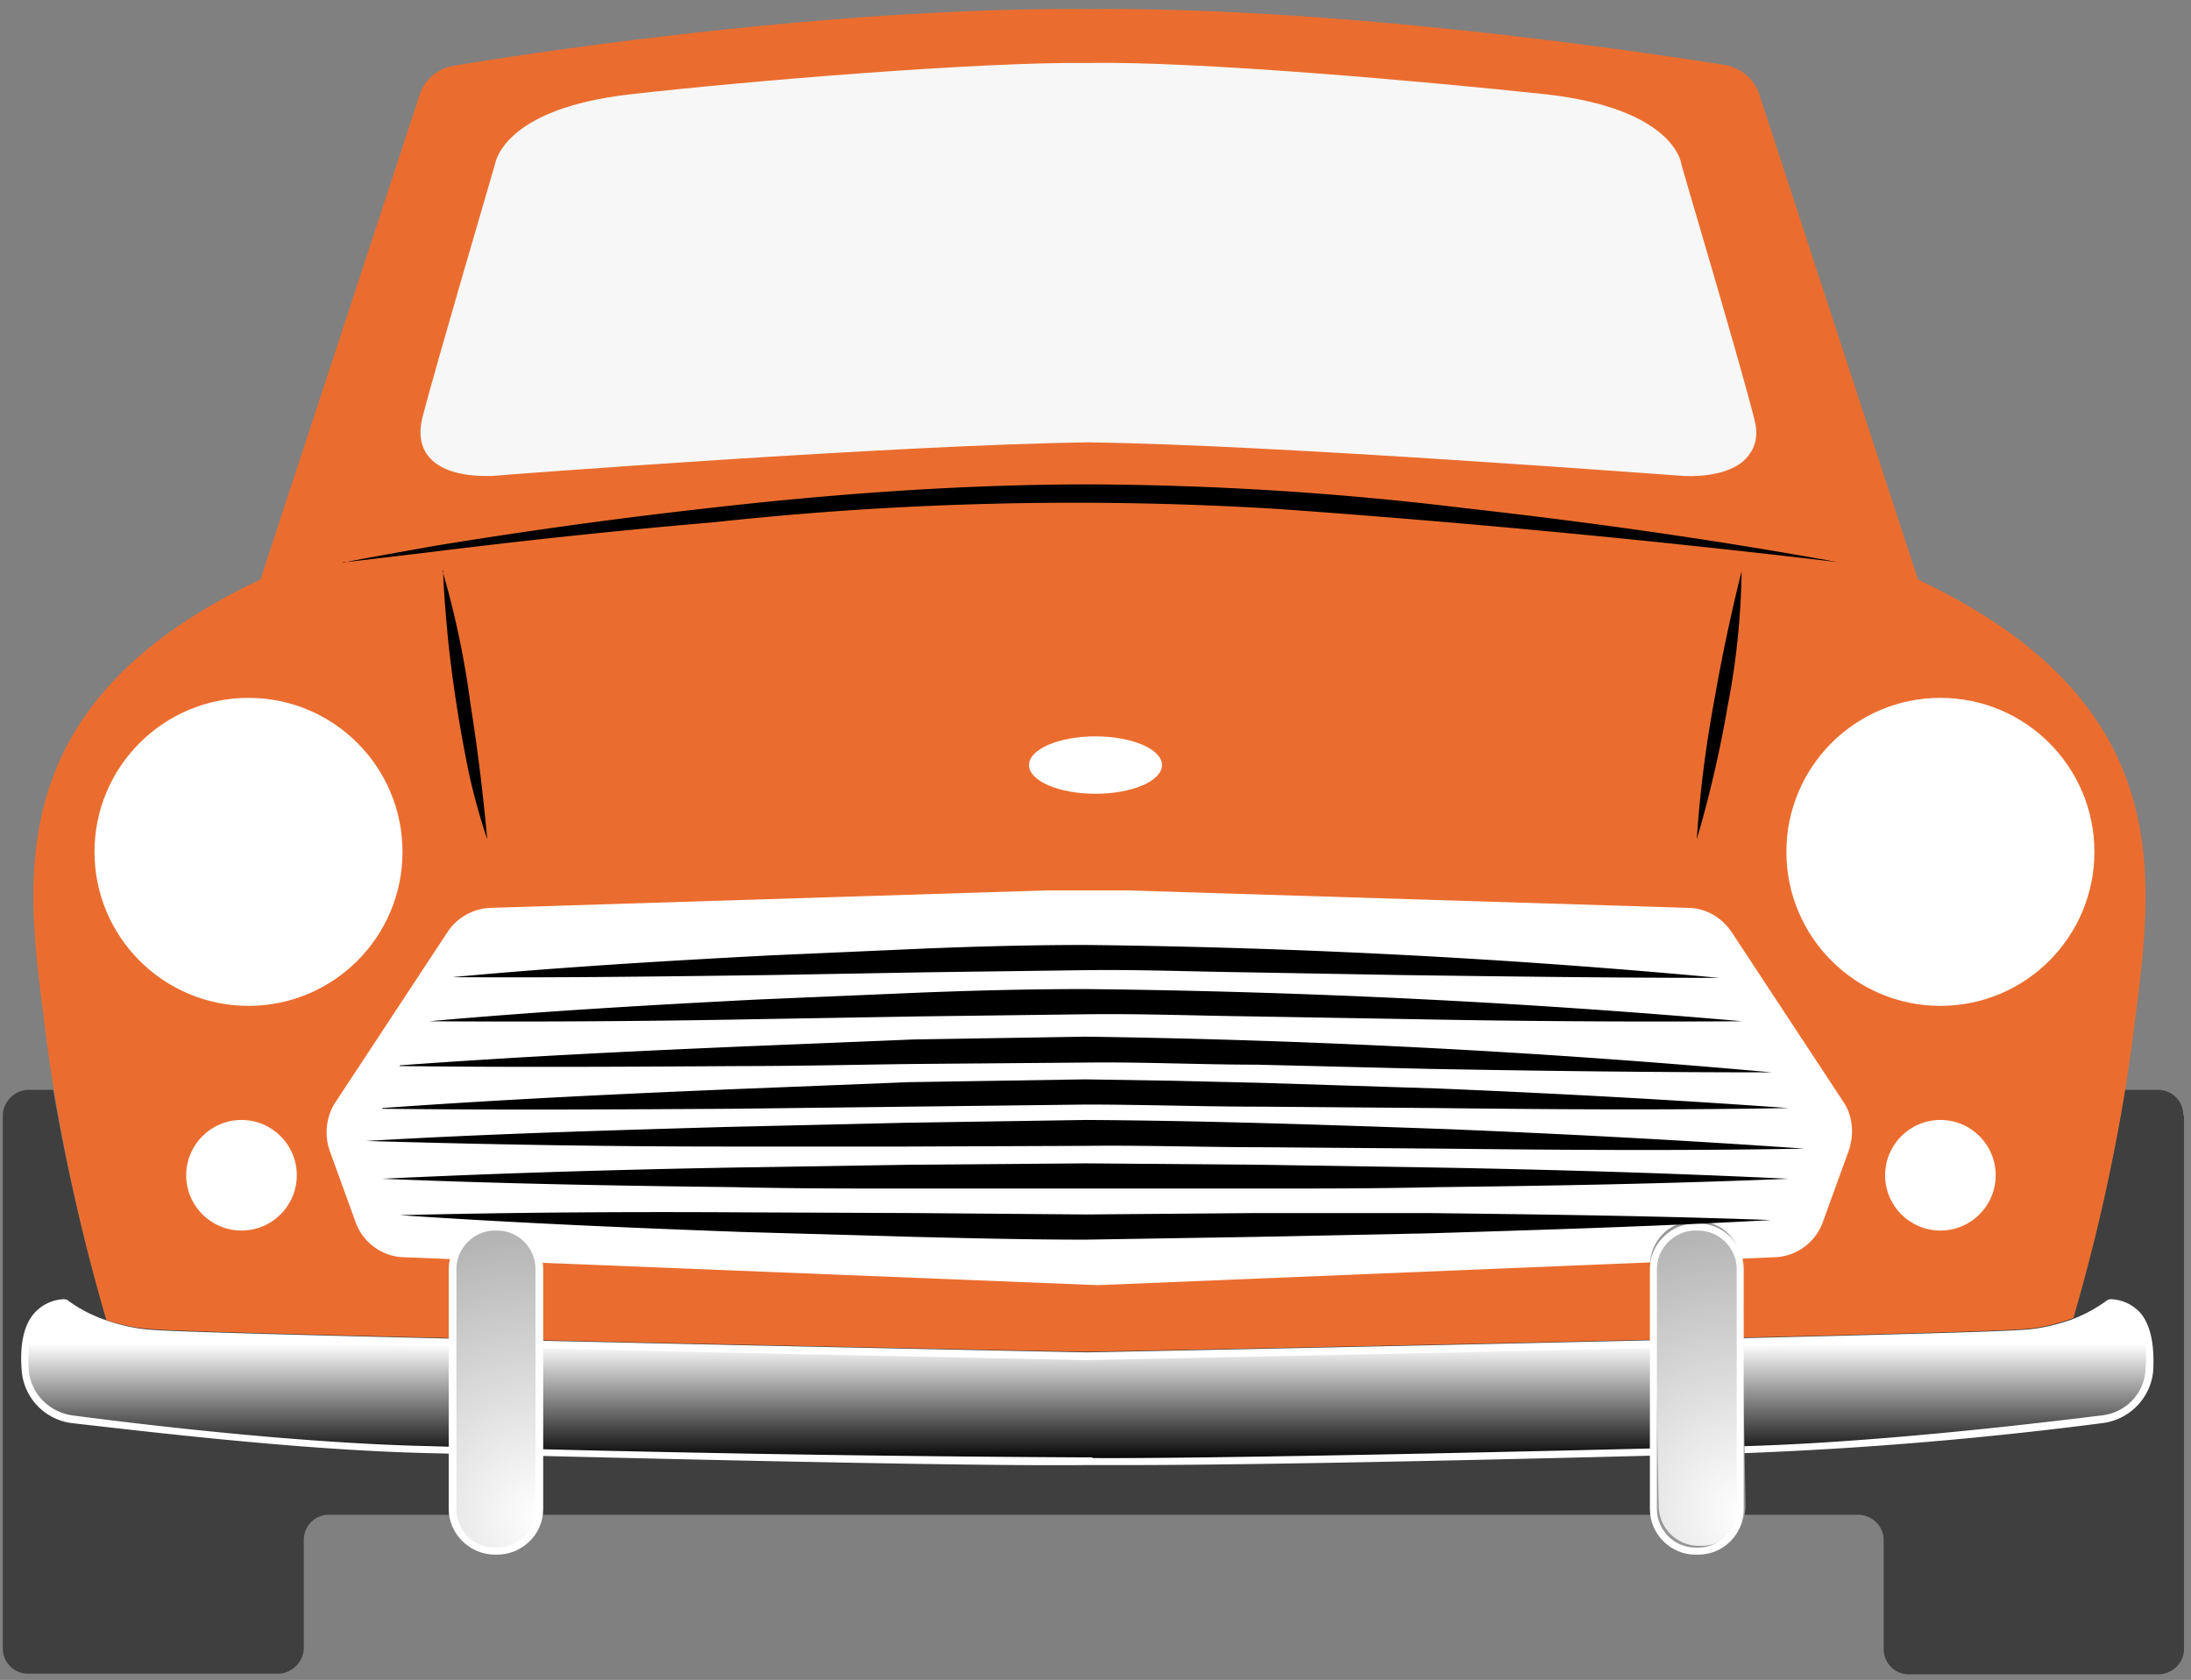 <svg viewBox="0 0 313 240" xmlns="http://www.w3.org/2000/svg" xml:space="preserve" style="fill-rule:evenodd;clip-rule:evenodd">
  <rect x="0" y="0" width="313" height="240" fill="#808080" stroke="none"/>
  <path d="m304.6 149-1 6.8a274 274 0 0 1-7.4 32.6c-2.4 1-5 1.5-7.5 1.6-8.3.7-130.5 3.2-133.4 3.2-2.8 0-125-2.5-133.3-3.2-2.3-.1-4.6-.6-6.8-1.3A273.3 273.3 0 0 1 6.7 149C4.2 128-2 101.3 37.2 82.8L60 13.4a6.1 6.1 0 0 1 4.8-4c12.6-2.1 54.7-8.4 90.8-8.1 36.1-.3 78.3 6 90.9 8 2.2.4 4.1 2 4.8 4.1L274 82.8c39.2 18.5 33.1 45.2 30.6 66.2Z" style="fill:#ea6d2f;fill-rule:nonzero"/>
  <path d="M312 159.4v76.2c0 2-1.7 3.6-3.7 3.6h-35.6c-2 0-3.6-1.6-3.6-3.6V220c0-2-1.7-3.6-3.7-3.6H47c-2 0-3.6 1.6-3.6 3.6v15.4c0 2-1.7 3.7-3.7 3.7H4c-2 0-3.6-1.6-3.6-3.6v-76.1c0-2 1.7-3.7 3.7-3.7h3.5c1.9 11 4.4 22 7.6 32.9 2.2.7 4.5 1.2 6.8 1.3 8.2.7 130.5 3.2 133.3 3.2 2.9 0 125.1-2.5 133.4-3.2 2.5-.1 5-.7 7.5-1.6a274 274 0 0 0 7.4-32.6h4.7a3.6 3.6 0 0 1 3.6 3.6Z" style="fill:#3f3f3f;fill-rule:nonzero"/>
  <path d="M241.1 129.7c2.6 0 4.9 1.4 6.3 3.5l16 24.3c1.3 2 1.5 4.6.7 6.9l-3.7 10.2a7.6 7.6 0 0 1-6.6 5l-97 4c-.5 0 .6 0 0 0l-99.4-4c-3-.2-5.6-2.2-6.6-5l-3.7-10.2c-.8-2.3-.5-4.9.8-6.9l16-24.3a7.7 7.7 0 0 1 6.2-3.5l79.6-2.5h11.2l80.2 2.5Z" style="fill:#fff;fill-rule:nonzero"/>
  <path d="M307 195.7c-.2 3.7-3 6.6-6.6 7a568.5 568.5 0 0 1-51.2 4.4c-24.5.6-75.9 1.9-93.8 1.6h.6-1.3.5c-17.9.3-69.3-1-93.8-1.6-18.5-.5-41-3-51.1-4.3a7.7 7.7 0 0 1-6.7-7c-.3-4.4.5-9.3 5.6-9.7 1.8 1.4 3.9 2.4 6 3.1 2.2.8 4.5 1.2 6.8 1.4 8.3.6 130.5 3.2 133.3 3.2 3 0 125.1-2.6 133.4-3.2 2.6-.2 5-.8 7.5-1.6 1.9-.7 3.6-1.7 5.2-2.9 5.2.4 6 5.3 5.6 9.6Z" style="fill:url(#a);fill-rule:nonzero"/>
  <path d="M161.4 209.3h-6.2c-17.2.2-66.2-1-93.8-1.7-18-.4-39.8-3-51.2-4.3a8.2 8.2 0 0 1-7.1-7.5c-.3-3.7.3-6.5 1.8-8.2a6 6 0 0 1 4.3-2l.4.1c1.7 1.3 3.7 2.3 5.8 3 2.1.7 4.4 1.2 6.6 1.3 8.9.7 132.4 3.2 133.3 3.2 1 0 124.5-2.5 133.4-3.2 2.5-.1 5-.7 7.3-1.5 1.8-.7 3.5-1.6 5.1-2.8l.4-.1a6 6 0 0 1 4.3 2c1.4 1.7 2 4.4 1.8 8.2-.3 3.8-3.3 7-7.2 7.5a565 565 0 0 1-51.2 4.3c-24.9.7-67 1.7-87.8 1.7Zm-5.3-1c17.8.1 65.8-1 93.1-1.7 18-.5 39.8-3 51.1-4.4 3.4-.4 6-3.1 6.2-6.5.3-3.4-.3-6-1.5-7.4a5 5 0 0 0-3.4-1.7 20 20 0 0 1-5.3 2.8c-2.4 1-5 1.5-7.6 1.7-8.8.7-132.5 3.2-133.4 3.2-.9 0-124.5-2.5-133.4-3.2a28 28 0 0 1-6.9-1.4c-2.1-.7-4.1-1.7-6-3a5 5 0 0 0-3.3 1.6c-1.3 1.5-1.8 4-1.6 7.4.3 3.4 2.9 6 6.2 6.5 11.4 1.5 33 4 51.1 4.4a3773.9 3773.9 0 0 0 93.3 1.6H156Z" style="fill:#fff;fill-rule:nonzero"/>
  <path d="M69.3 68c-1.9 0-6-.3-8-2.7-1.2-1.4-1.5-3.3-1-5.5 2-7.7 10-34.9 10.4-36.3.2-1 2-8 19.1-10 17.6-2 50.6-4.7 65.7-4.5 15-.3 48 2.6 65.6 4.5 17.1 2 19 9 19.1 10 .4 1.5 8.5 28.7 10.4 36.3.6 2.2.3 4-1 5.5-2.6 3.1-8.7 2.7-9 2.7-.5 0-58.9-4.5-85.1-4.8-26.3.3-84.6 4.7-85.2 4.8h-1Z" style="fill:#f7f7f7;fill-rule:nonzero"/>
  <path d="M262.5 80.3a1721 1721 0 0 0-80.1-7.6 476.6 476.6 0 0 0-80.3 1.9 1056 1056 0 0 0-40 4.2l-6.7.8-3.4.4-2.5.3h-.4l-.2.1h-.1.1l.6-.1.9-.2 1.6-.3 3.3-.6L62 78a776 776 0 0 1 40-5.5c17.7-2 35.7-3.3 53.6-3.3a456.2 456.2 0 0 1 53.7 3.4c17.9 2 35.6 4.5 53.2 7.7Z" style="fill-rule:nonzero"/>
  <circle cx="35.5" cy="121.7" r="22" style="fill:#fff"/>
  <circle cx="35.5" cy="121.7" r="18.5" style="fill:#fff"/>
  <circle cx="34.5" cy="167.9" r="7.9" style="fill:#fff"/>
  <circle cx="34.5" cy="167.9" r="5.8" style="fill:#fff"/>
  <circle cx="277.2" cy="167.9" r="7.9" style="fill:#fff"/>
  <circle cx="277.2" cy="167.9" r="5.8" style="fill:#fff"/>
  <circle cx="277.2" cy="121.7" r="22" style="fill:#fff"/>
  <path d="M77 181.3a6 6 0 0 0-6-6h-.3a6 6 0 0 0-6 6v34.3a6 6 0 0 0 6 6h.3a6 6 0 0 0 6-6v-34.3Z" style="fill:url(#b);stroke:#979797;stroke-width:.52px"/>
  <path d="M248.5 180.7a6 6 0 0 0-6.1-6h-.4a6 6 0 0 0-6 6.2l.7 34.3a6 6 0 0 0 6 5.9h.5a6 6 0 0 0 5.9-6.2l-.6-34.2Z" style="fill:url(#c);stroke:#979797;stroke-width:.52px"/>
  <path d="M71 222.1h-.3c-3.6 0-6.6-3-6.6-6.5v-34.3c0-3.6 3-6.5 6.6-6.5h.3c3.7 0 6.6 2.9 6.6 6.5v34.3c0 3.6-3 6.5-6.6 6.5Zm-.3-46.3c-3 0-5.5 2.5-5.5 5.5v34.3c0 3 2.4 5.5 5.5 5.5h.3c3 0 5.5-2.5 5.5-5.5v-34.3c0-3-2.4-5.5-5.5-5.5h-.3ZM242.6 222.1h-.4c-3.6 0-6.5-3-6.5-6.5v-34.3c0-3.6 3-6.5 6.5-6.5h.4c3.6 0 6.5 2.9 6.5 6.5v34.3c0 3.6-2.9 6.5-6.5 6.5Zm-.4-46.3c-3 0-5.5 2.5-5.5 5.5v34.3c0 3 2.5 5.5 5.5 5.5h.4c3 0 5.5-2.5 5.5-5.5v-34.3c0-3-2.5-5.5-5.5-5.5h-.4Z" style="fill:#fff;fill-rule:nonzero"/>
  <path d="M63.2 81.5a127.5 127.5 0 0 1 4 19 286.6 286.6 0 0 1 2.4 19.4c-1-3-1.9-6.2-2.6-9.4A194.6 194.6 0 0 1 64 91.3c-.3-3.3-.6-6.5-.7-9.8ZM248.8 81.5a107.6 107.6 0 0 1-2 19.4 168 168 0 0 1-4.4 19 167.3 167.3 0 0 1 2.4-19.3 263.6 263.6 0 0 1 4-19Z" style="fill-rule:nonzero"/>
  <ellipse cx="156.5" cy="109.3" rx="9.5" ry="4.1" style="fill:#fff"/>
  <path d="M64.6 139.6c15-1.4 30-2.3 45.2-3.1l22.6-1c7.5-.3 15-.5 22.7-.5a1105.8 1105.8 0 0 1 90.5 4.7c-15.2 0-30.3-.2-45.3-.4l-22.7-.4c-7.5-.1-15-.4-22.5-.3l-22.6.3-22.6.4c-15.1.2-30.2.4-45.3.3ZM61.3 145.9c15.6-1.4 31.2-2.3 46.8-3.1l23.5-1c7.8-.3 15.6-.5 23.5-.5a1223.3 1223.3 0 0 1 93.8 4.6c-15.7.1-31.4 0-47-.3l-23.4-.4c-7.8-.1-15.7-.4-23.4-.3l-23.4.3-23.5.4c-15.6.3-31.2.4-46.9.3ZM57.1 152.2c16.3-1.2 32.6-2 49-2.7l24.4-1 24.6-.4a1288.4 1288.4 0 0 1 98 5.1c-16.4 0-32.8-.2-49.1-.5l-24.5-.6c-8.1 0-16.3-.4-24.4-.3l-24.5.2c-8.1.1-16.3.3-24.5.3-16.3.1-32.7.2-49 0ZM54.6 158.3c16.7-1.2 33.4-2 50.2-2.7l25-1 25.2-.4 12.6.2 12.6.3 12.6.4 6.2.2 6.3.2c16.8.7 33.5 1.6 50.2 2.8-16.8.3-33.5.2-50.3 0l-25.1-.2c-8.4 0-16.7-.3-25-.3l-25.2.3-25.1.3c-16.7.1-33.4.2-50.2 0ZM52.3 163c17.1-1 34.2-1.5 51.4-2l25.7-.6 25.7-.4c17.2.1 34.3.7 51.4 1.3 17.1.7 34.2 1.6 51.3 2.8-17.1.3-34.2.2-51.4 0l-25.7-.2c-8.5 0-17-.3-25.6-.2l-25.7.1h-25.7c-17.1 0-34.3-.3-51.4-.8ZM54.6 168.4c16.7-.8 33.5-1.3 50.2-1.6l25.1-.4 25.2-.2 25 .2 25.2.4c16.7.3 33.5.8 50.2 1.6-16.7.7-33.5 1-50.2 1.2-8.4.2-16.8.2-25.1.2h-50.3c-8.3 0-16.7 0-25-.2-16.8-.2-33.6-.5-50.3-1.2ZM57.1 173.6c16.3-.4 32.7-.5 49-.4l24.5.1 24.5.2 24.4-.2H204c16.4.2 32.7.4 49 1-16.3.9-32.6 1.4-49 1.9l-24.4.5-24.5.4c-8.2 0-16.4-.2-24.6-.4L106 176c-16.3-.6-32.6-1.3-48.9-2.4Z" style="fill-rule:nonzero"/>
  <circle cx="277.2" cy="121.7" r="18.5" style="fill:#fff"/>
  <defs>
    <radialGradient id="b" cx="0" cy="0" r="1" gradientUnits="userSpaceOnUse" gradientTransform="translate(77 216.5) scale(137.412)">
      <stop offset="0" style="stop-color:#fff;stop-opacity:1"/>
      <stop offset="1" style="stop-color:#000;stop-opacity:1"/>
    </radialGradient>
    <radialGradient id="c" cx="0" cy="0" r="1" gradientUnits="userSpaceOnUse" gradientTransform="rotate(-1 12494.2 -14163.8) scale(137.412)">
      <stop offset="0" style="stop-color:#fff;stop-opacity:1"/>
      <stop offset="1" style="stop-color:#000;stop-opacity:1"/>
    </radialGradient>
    <linearGradient id="a" x1="0" y1="0" x2="1" y2="0" gradientUnits="userSpaceOnUse" gradientTransform="rotate(90 -18.3 173.7) scale(16.738)">
      <stop offset="0" style="stop-color:#fff;stop-opacity:1"/>
      <stop offset="1" style="stop-color:#000;stop-opacity:1"/>
    </linearGradient>
  </defs>
</svg>